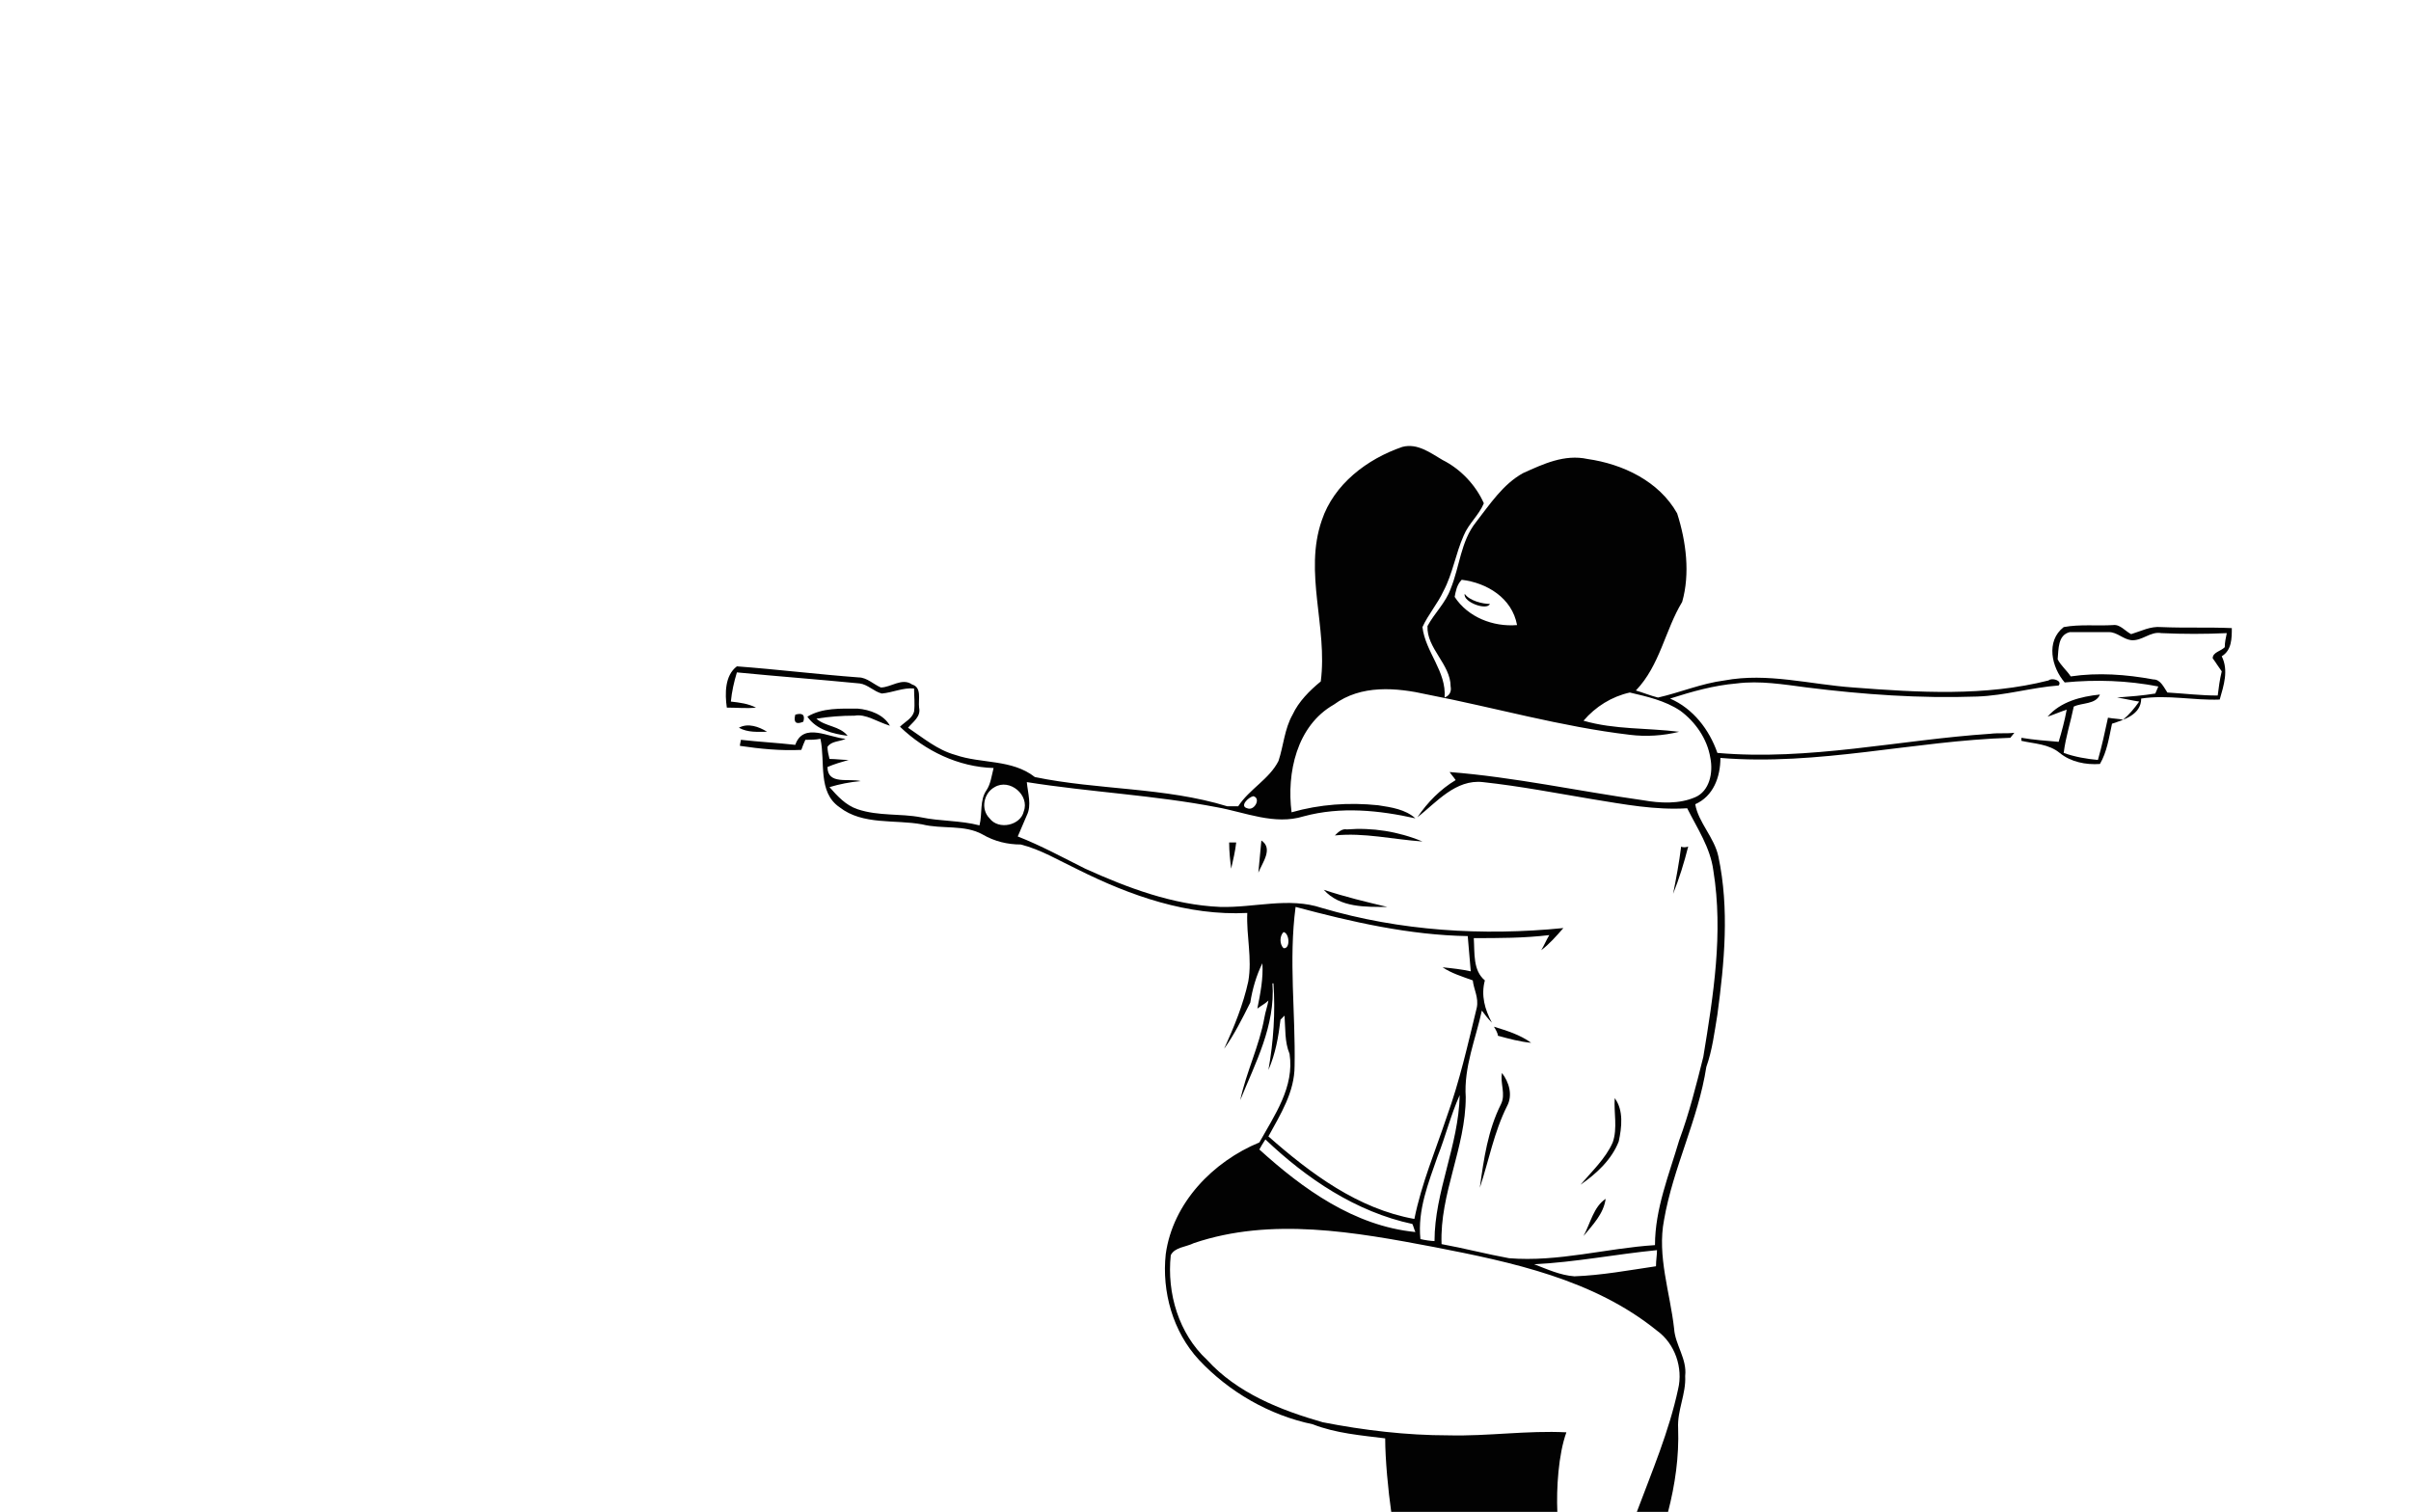 <?xml version="1.0" encoding="utf-8"?>
<!-- Generator: Adobe Illustrator 26.0.3, SVG Export Plug-In . SVG Version: 6.00 Build 0)  -->
<svg version="1.1" id="Слой_34" xmlns="http://www.w3.org/2000/svg" xmlns:xlink="http://www.w3.org/1999/xlink" x="0px"
	 y="0px" viewBox="0 0 239.5 150.2" style="enable-background:new 0 0 239.5 150.2;" xml:space="preserve">
<style type="text/css">
	.st0{fill:#020202;}
</style>
<g>
	<path class="st0" d="M197.7,72.9c-9,0.6-18,2.7-27.1,1.9c-0.8-2.3-2.4-4.4-4.7-5.4c2.2-0.7,4.3-1.3,6.6-1.5c2.3-0.3,4.7,0.1,7,0.4
		c5.6,0.7,11.2,1.1,16.9,0.9c2.8-0.1,5.4-0.9,8.1-1.1c0.4-0.5-0.7-0.8-1-0.5c-6.3,1.6-12.9,1.2-19.4,0.7c-4.3-0.3-8.5-1.5-12.8-0.7
		c-2.3,0.3-4.4,1.2-6.6,1.7c-0.8-0.2-1.5-0.5-2.2-0.7c2.4-2.5,2.9-6,4.6-8.8c0.8-2.8,0.4-6-0.5-8.8c-1.8-3.2-5.4-4.9-8.9-5.4
		c-2.3-0.5-4.4,0.5-6.4,1.4c-2,1.1-3.3,3.1-4.7,4.9c-1.5,1.9-1.6,4.4-2.5,6.6c-0.5,1.4-1.6,2.4-2.3,3.7c-0.1,2.2,2.3,3.8,2.3,6
		c0.1,0.5-0.1,0.9-0.6,1.1c0.2-2.6-1.9-4.5-2.2-7c0.6-1.3,1.5-2.3,2.1-3.6c0.9-1.7,1.2-3.7,2-5.5c0.5-1.2,1.5-2,2-3.2
		c-0.8-1.8-2.3-3.4-4.1-4.3c-1.2-0.7-2.5-1.7-4-1.3c-3.5,1.2-6.8,3.7-8,7.3c-1.8,5.2,0.6,10.6-0.1,16c-1.1,0.9-2.2,2-2.8,3.3
		c-0.8,1.4-0.9,3.1-1.4,4.6c-0.9,1.8-2.9,2.8-4,4.5c-0.4,0-0.8,0-1.1,0c-6.2-1.9-12.8-1.6-19.1-2.9c-2.3-1.8-5.3-1.3-7.9-2.2
		c-1.8-0.5-3.2-1.7-4.7-2.7c0.5-0.6,1.3-1.1,1.1-2c-0.1-0.8,0.3-2-0.7-2.3c-1-0.7-2.1,0.3-3.1,0.3c-0.7-0.3-1.4-1-2.2-1
		c-4-0.3-8.1-0.8-12.1-1.1c-1.2,0.9-1.2,2.7-1,4.1c1,0,2,0.1,2.9,0c-0.8-0.4-1.6-0.5-2.5-0.6c0.1-1,0.3-1.9,0.6-2.9
		c4.1,0.4,8.1,0.7,12.2,1.1c0.8,0.1,1.4,0.8,2.2,1c1.1-0.1,2.1-0.6,3.2-0.5c0,0.8,0.1,1.5,0,2.3c-0.2,0.7-0.9,1-1.4,1.5
		c2.5,2.4,5.8,4,9.3,4.1c-0.2,0.8-0.3,1.6-0.7,2.2c-0.7,1-0.4,2.3-0.7,3.5c-1.9-0.5-3.9-0.4-5.8-0.8c-2.1-0.4-4.2-0.1-6.3-0.8
		c-1.2-0.4-2-1.3-2.8-2.2c1-0.3,2-0.5,3.1-0.6c-1.2-0.3-3.3,0.4-3.3-1.4c0.7-0.3,1.4-0.5,2.1-0.7c-0.6,0-1.3-0.1-1.9-0.1
		c-0.1-0.4-0.2-0.8-0.2-1.2c0.4-0.6,1.2-0.5,1.8-0.8c-1.6-0.1-4.2-1.7-5,0.6c-1.8-0.2-3.6-0.3-5.4-0.5c0,0.1-0.1,0.4-0.1,0.6
		c2,0.3,4.1,0.5,6.1,0.4c0.1-0.3,0.3-0.8,0.4-1c0.5,0,1,0,1.5-0.1c0.5,2.3-0.3,5.3,1.9,6.8c2.3,1.8,5.5,1.2,8.2,1.7c2,0.5,4.2,0,6,1
		c1.2,0.7,2.5,1,3.8,1c2,0.5,3.8,1.6,5.7,2.5c5.2,2.6,10.9,4.6,16.8,4.3c-0.1,2.3,0.5,4.5,0.1,6.8c-0.5,2.3-1.4,4.5-2.4,6.7
		c1-1.4,1.8-3,2.6-4.6c0.2-1.3,0.6-2.7,1.2-3.9c0.1,1.5-0.2,3-0.5,4.5c0.4-0.3,0.8-0.5,1.1-0.8c-0.1,0.6-0.3,1.1-0.4,1.7
		c-0.5,2.8-1.8,5.4-2.4,8.2c1.5-3.7,3.5-7.4,3.2-11.6l0.1,0c0.2,2.9,0,5.8-0.5,8.6c0.7-1.6,1-3.3,1.2-5l0.4-0.4
		c0.1,1.3,0,2.6,0.5,3.8c0.5,3.3-1.5,6.1-3,8.8c-4.6,1.9-8.6,6-9.3,11.1c-0.4,3.7,0.7,7.7,3.3,10.5c3,3.2,7,5.5,11.3,6.4
		c2.3,0.9,4.8,1.1,7.2,1.4c0,2.1,0.3,5.2,0.6,7.3h16.5c-0.1-2.3,0.1-5.7,0.9-7.9c-3.9-0.2-7.8,0.4-11.7,0.3c-4.2,0-8.4-0.5-12.5-1.3
		c-4.2-1.2-8.5-2.9-11.5-6.2c-2.8-2.6-4-6.6-3.6-10.4c0.4-0.8,1.5-0.8,2.3-1.2c7.7-2.6,16-1.1,23.9,0.4c7.7,1.5,15.8,3.2,22.1,8.3
		c1.8,1.3,2.6,3.7,2.1,5.8c-0.9,4.2-2.6,8.2-4.1,12.2h3.1c0.7-2.7,1.1-5.5,1-8.3c-0.1-1.8,0.8-3.4,0.7-5.2c0.2-1.7-1-3.1-1.1-4.7
		c-0.4-3.6-1.7-7.2-1-10.8c0.9-5.2,3.4-10,4.2-15.2c0.6-1.7,0.8-3.4,1.1-5.2c0.7-5.2,1.2-10.5,0.1-15.7c-0.4-1.9-2-3.4-2.3-5.2
		c1.8-0.8,2.5-2.7,2.5-4.6c9.7,0.8,19.2-1.7,28.8-2c0.1-0.1,0.3-0.4,0.4-0.5C199.3,72.9,198.5,72.8,197.7,72.9z M145.2,57.6
		c2.5,0.3,5,1.8,5.5,4.5c-2.4,0.2-4.9-0.8-6.2-2.8C144.6,58.8,144.7,58.1,145.2,57.6z M124.5,79.1c0.8,0.2,0.1,1.5-0.6,1.2
		C123.1,80.1,124,79.2,124.5,79.1z M98.3,81.3c-0.9-0.9-0.6-2.5,0.5-3.1c1.5-0.9,3.5,0.8,2.9,2.4C101.4,82,99.2,82.5,98.3,81.3z
		 M127.5,94.2c-0.4-0.4-0.4-1.2,0-1.6C128.1,92.7,128.2,94.3,127.5,94.2z M128.6,105.9c0.1-5.3-0.6-10.5,0.1-15.8
		c5.6,1.5,11.3,2.8,17.1,2.9c0.1,1.2,0.2,2.3,0.3,3.5c-0.9-0.2-1.8-0.3-2.8-0.4c0.9,0.6,1.9,0.9,3,1.3c0.1,0.9,0.6,1.7,0.4,2.7
		c-0.9,3.7-1.7,7.3-3,10.9c-1.1,3.3-2.5,6.6-3.2,10.1c-5.6-1-10.3-4.5-14.5-8.2C127.2,110.7,128.6,108.5,128.6,105.9z M125.1,114.2
		c0.1-0.2,0.4-0.7,0.6-1c4.1,3.9,9,7.2,14.6,8.4c0.1,0.2,0.2,0.6,0.3,0.8C134.5,121.8,129.4,118.1,125.1,114.2z M141.1,123.1
		c-0.3-2.9,0.8-5.6,1.7-8.2c0.8-2,1.3-4.1,2.2-6.1c-0.1,5-2.5,9.6-2.5,14.5C142.2,123.3,141.5,123.2,141.1,123.1z M164.5,125.8
		c-2.7,0.4-5.4,0.9-8.1,1c-1.4-0.1-2.7-0.7-4-1.2c4.1-0.2,8.1-1,12.2-1.4C164.6,124.7,164.5,125.2,164.5,125.8z M168.4,79.2
		c-1.6,0.7-3.5,0.6-5.2,0.3c-6.4-0.9-12.8-2.3-19.2-2.8c0.2,0.3,0.4,0.5,0.6,0.8c-1.5,0.9-2.8,2.2-3.8,3.7c1.9-1.5,3.8-3.8,6.5-3.5
		c3.7,0.4,7.3,1.1,10.9,1.7c3.1,0.5,6.2,1.1,9.4,0.9c1,2,2.3,3.9,2.6,6.2c1,6.2,0,12.4-1,18.5c-0.7,2.8-1.4,5.6-2.4,8.3
		c-1,3.4-2.4,6.8-2.4,10.4c-4.8,0.3-9.6,1.7-14.5,1.3c-2.2-0.4-4.5-1-6.7-1.4c-0.2-5,2.4-9.6,2.4-14.6c-0.2-3,1-5.8,1.6-8.6
		c0.3,0.4,0.6,0.8,1,1.2c-0.7-1.3-1.1-2.7-0.7-4.2c-1.2-1-1-2.7-1.1-4.2c2.5,0,5,0,7.5-0.3c-0.3,0.5-0.5,1-0.8,1.5
		c0.8-0.6,1.5-1.4,2.2-2.2c-8,0.8-16.2,0.3-24-2c-3.3-1.1-6.7,0-10.1-0.1c-4.7-0.2-9.2-1.9-13.4-3.8c-2.2-1.1-4.4-2.3-6.7-3.2
		c0.3-0.7,0.6-1.4,0.9-2.1c0.5-1,0.1-2.2,0-3.3c6.3,1,12.7,1.3,18.9,2.5c2.8,0.5,5.7,1.8,8.6,0.9c3.7-1,7.5-0.6,11.1,0.2
		c-1-0.9-2.4-1.1-3.7-1.3c-2.9-0.3-5.8-0.1-8.6,0.7c-0.5-3.9,0.5-8.6,4.2-10.7c2.7-2,6.2-1.7,9.3-1c6.7,1.3,13.3,3.2,20.1,4
		c1.6,0.2,3.3,0.1,4.9-0.3c-3.2-0.4-6.4-0.2-9.5-1.1c1.2-1.4,2.8-2.4,4.6-2.8c1.7,0.4,3.5,0.8,5,1.8c1.5,1.1,2.7,2.8,3,4.7
		C170.2,76.8,169.8,78.6,168.4,79.2z"/>
	<path class="st0" d="M122.3,86.3c0.2-0.9,0.4-1.7,0.5-2.6c-0.2,0-0.5,0-0.7,0C122.1,84.6,122.2,85.5,122.3,86.3z"/>
	<path class="st0" d="M148,60c-0.7,0-2-0.3-2.5-1C145.3,59.8,147.7,60.7,148,60z"/>
	<path class="st0" d="M88.4,72.1c-0.6-1.1-2-1.6-3.2-1.7c-1.7,0-3.5-0.1-5,0.8c0.9,1.3,2.5,1.7,4,1.9c-0.8-1-2.2-0.9-3.1-1.7
		c1.2-0.2,2.5-0.3,3.8-0.3C86,70.9,87.1,71.7,88.4,72.1z"/>
	<path class="st0" d="M79.8,71.7c0.2-0.7-0.1-0.9-0.8-0.7C78.8,71.8,79.1,72,79.8,71.7z"/>
	<path class="st0" d="M73.4,72.3c0.9,0.5,1.9,0.4,2.8,0.4C75.4,72.2,74.3,71.8,73.4,72.3z"/>
	<path class="st0" d="M133.8,82.4c-0.5-0.1-0.9,0.3-1.2,0.6c2.9-0.3,5.8,0.4,8.7,0.6C138.9,82.6,136.3,82.2,133.8,82.4z"/>
	<path class="st0" d="M125.3,83.5c-0.1,1.1-0.2,2.1-0.3,3.2C125.4,85.7,126.5,84.3,125.3,83.5z"/>
	<path class="st0" d="M167,84.1c-0.2,1.6-0.5,3.2-0.8,4.7c0.6-1.5,1.1-3.1,1.5-4.7C167.5,84.2,167.1,84.2,167,84.1z"/>
	<path class="st0" d="M137.8,90.1c-2.1-0.5-4.2-1-6.3-1.7C133.1,90.2,135.7,90.1,137.8,90.1z"/>
	<path class="st0" d="M148.8,102.9c1.1,0.3,2.2,0.6,3.3,0.7c-1.1-0.8-2.4-1.2-3.7-1.6C148.6,102.3,148.8,102.7,148.8,102.9z"/>
	<path class="st0" d="M149.1,109.7c-1.3,2.6-1.7,5.4-2.1,8.3c0.9-2.7,1.4-5.5,2.7-8.1c0.6-1.1,0.2-2.4-0.5-3.3
		C149,107.6,149.6,108.7,149.1,109.7z"/>
	<path class="st0" d="M160.8,113.4c0.3-1.4,0.5-3.1-0.4-4.3c-0.1,1.4,0.3,3-0.2,4.4c-0.7,1.6-2.1,2.9-3.2,4.2
		C158.6,116.6,160.1,115.2,160.8,113.4z"/>
	<path class="st0" d="M157.3,122.8c0.9-1.1,2-2.2,2.2-3.7C158.3,119.9,158,121.5,157.3,122.8z"/>
	<path class="st0" d="M221.7,62.4c-2.3-0.1-4.7,0-7-0.1c-1.1-0.1-2,0.4-3,0.7c-0.6-0.3-1.1-1-1.8-0.9c-1.6,0.1-3.3-0.1-4.9,0.2
		c-1.8,1.4-1.2,4,0.1,5.5c3.1-0.3,6.2-0.2,9.3,0.4c-0.1,0.2-0.2,0.5-0.3,0.7c-1.2,0.2-2.5,0.3-3.8,0.4c0.7,0.1,1.5,0.3,2.2,0.4
		c-0.5,0.7-1,1.3-1.6,1.8c-0.5-0.1-1-0.1-1.5-0.2c-0.3,1.4-0.6,2.8-1,4.2c-1.1-0.1-2.3-0.3-3.4-0.7c0.2-1.6,0.7-3.1,1-4.6
		c0.8-0.4,2.2-0.2,2.6-1.2c-1.9,0.2-3.9,0.7-5.2,2.2c0.6-0.2,1.3-0.5,1.9-0.7c-0.2,1.1-0.5,2.2-0.8,3.2c-1.2-0.1-2.5-0.2-3.7-0.4
		c0,0.1,0,0.2,0,0.3c1.3,0.3,2.7,0.3,3.8,1.2c1.1,0.9,2.6,1.2,4,1.1c0.7-1.2,0.9-2.6,1.2-4c1.2-0.4,2.9-0.9,2.9-2.5
		c2.6-0.4,5.2,0.2,7.8,0.1c0.4-1.4,0.9-2.9,0.2-4.3C221.7,64.6,221.7,63.4,221.7,62.4z M220.3,69.1c-1.7,0-3.3-0.2-5-0.3
		c-0.4-0.6-0.7-1.3-1.4-1.3c-2.7-0.5-5.5-0.7-8.2-0.3c-0.4-0.6-1-1.1-1.3-1.7c0.1-1,0-2.4,1.2-2.7c1.3,0,2.6,0,3.9,0
		c0.8,0,1.4,0.7,2.2,0.8c1.1,0.1,1.9-0.9,3-0.7c2.2,0.1,4.3,0.1,6.5,0c-0.1,0.5-0.2,0.9-0.2,1.4c-0.4,0.4-1.2,0.5-1.2,1.1
		c0.3,0.4,0.6,0.9,0.9,1.3C220.5,67.5,220.4,68.3,220.3,69.1z"/>
</g>
</svg>
